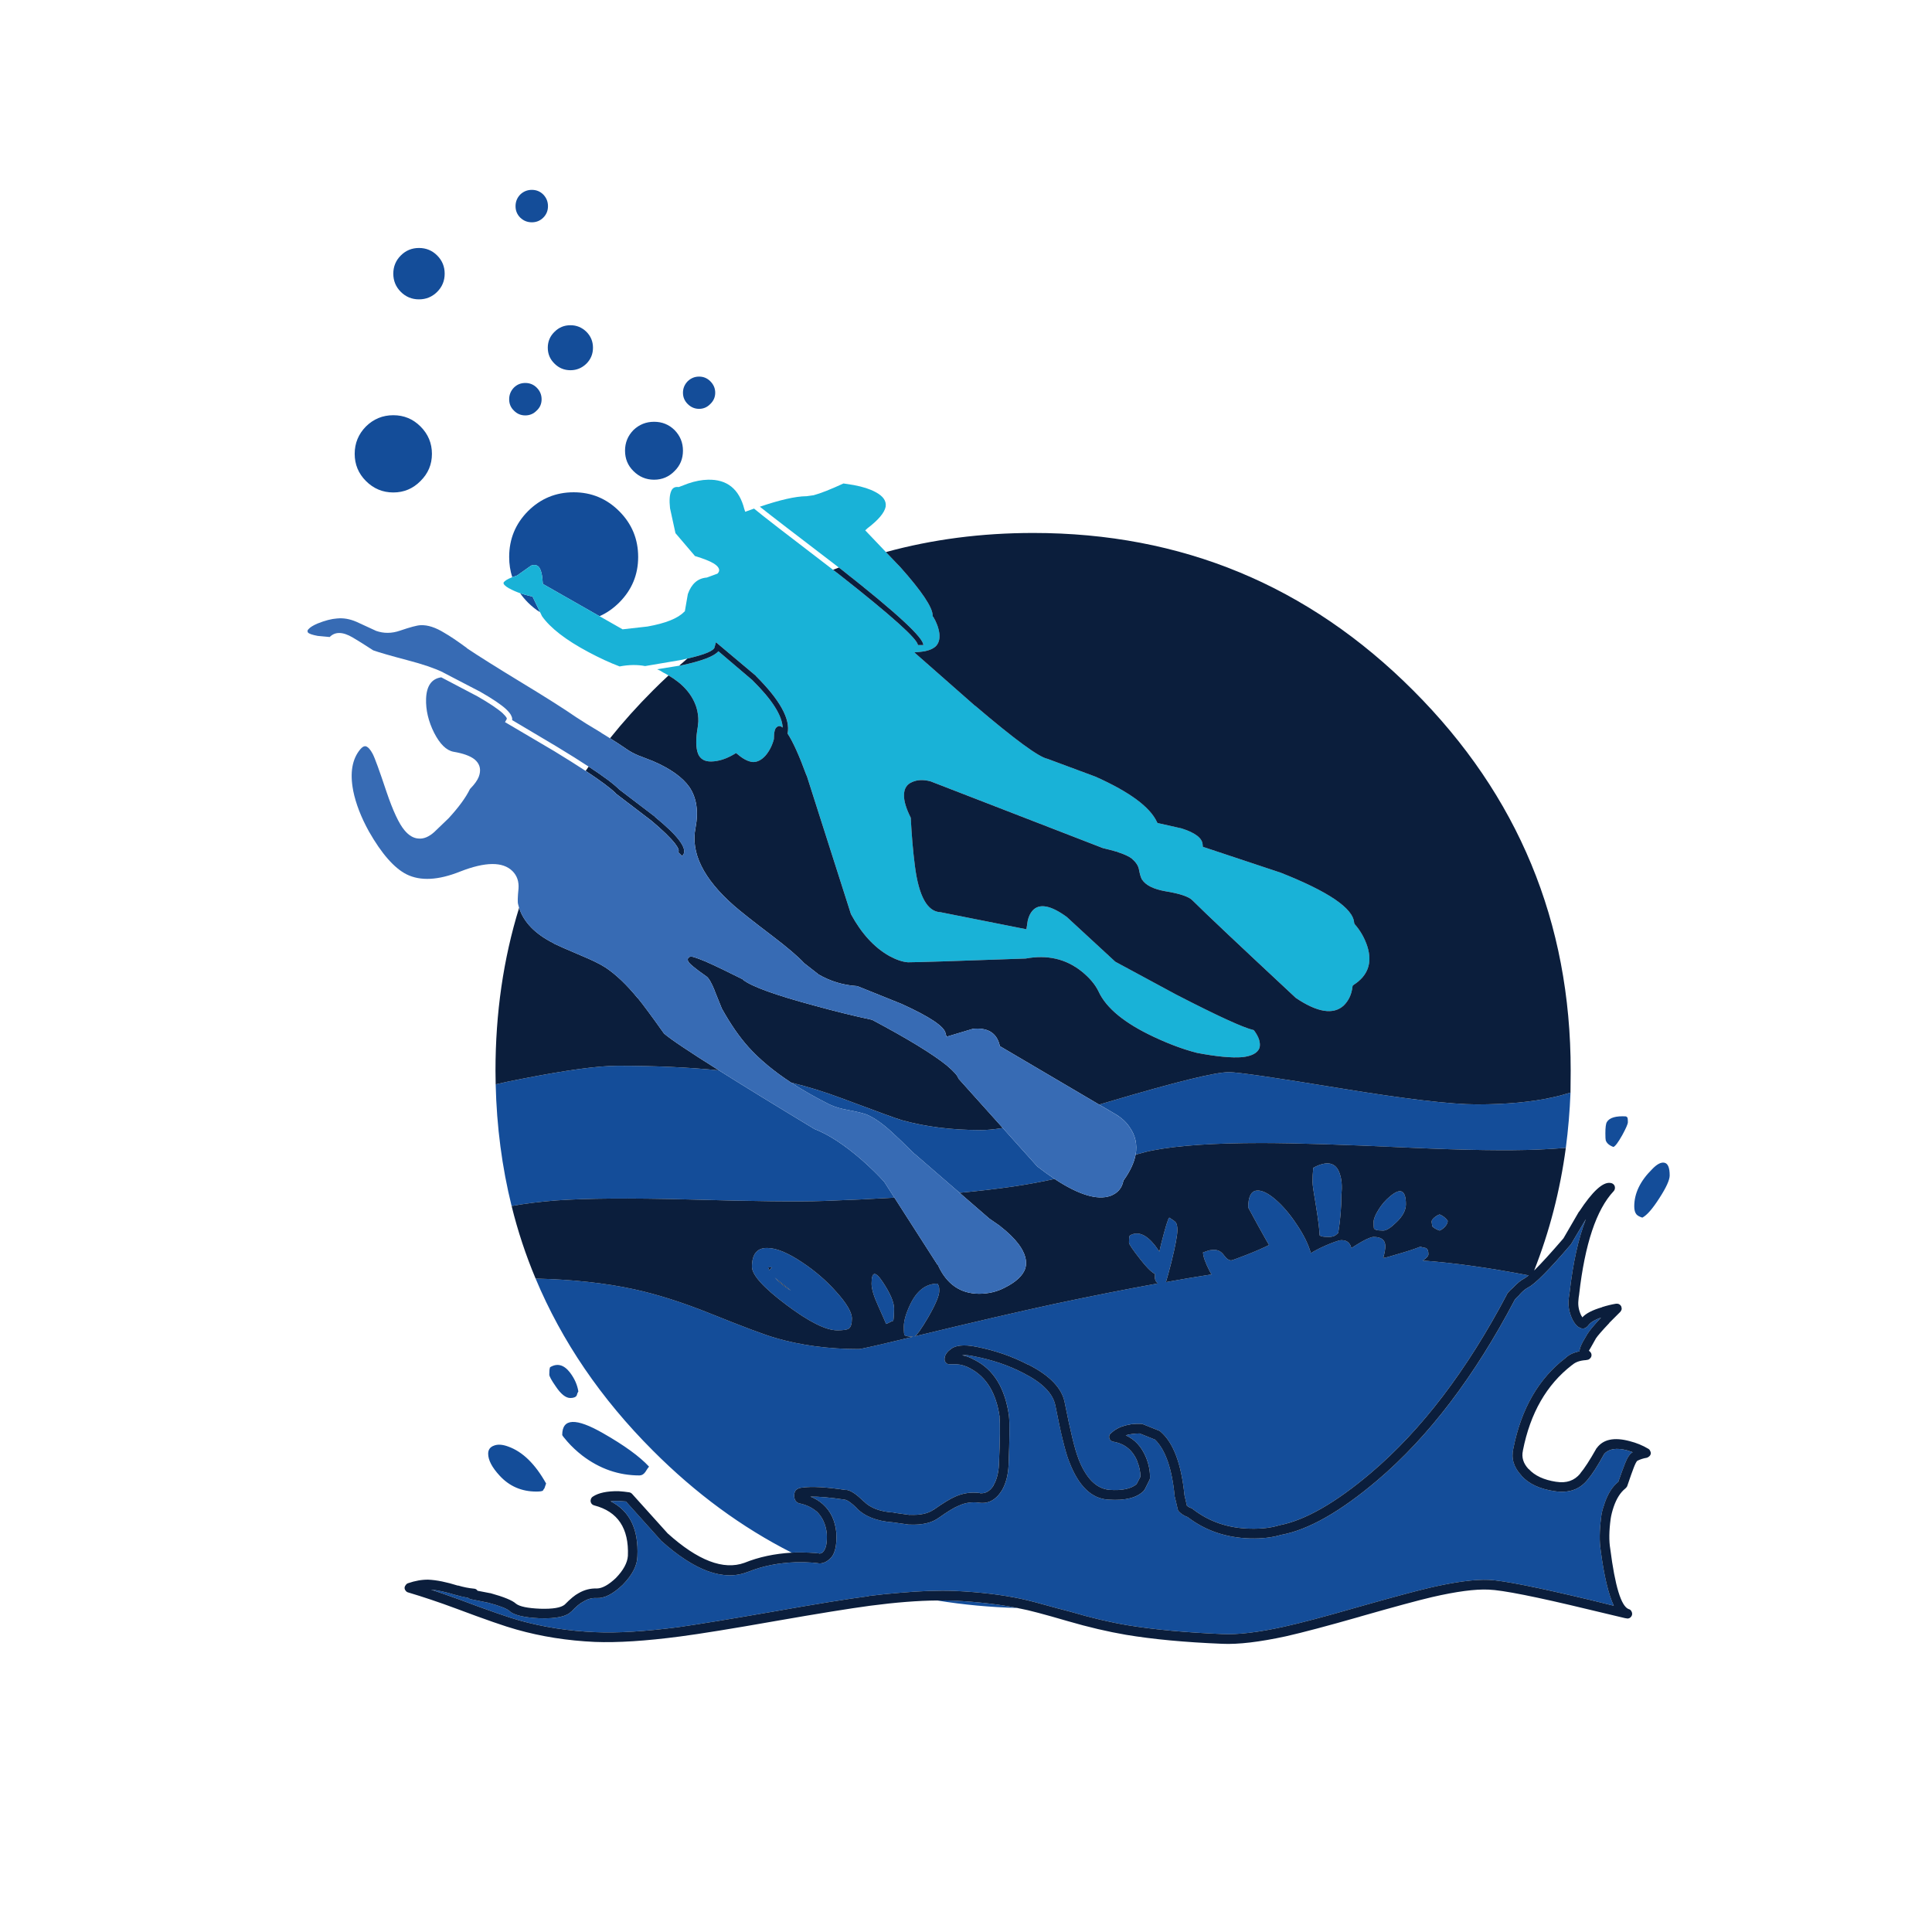<?xml version="1.0" encoding="utf-8"?>
<!-- Generator: Adobe Illustrator 16.0.0, SVG Export Plug-In . SVG Version: 6.00 Build 0)  -->
<!DOCTYPE svg PUBLIC "-//W3C//DTD SVG 1.1//EN" "http://www.w3.org/Graphics/SVG/1.1/DTD/svg11.dtd">
<svg version="1.1" id="Layer_1" xmlns="http://www.w3.org/2000/svg" xmlns:xlink="http://www.w3.org/1999/xlink" x="0px" y="0px"
	 width="300px" height="300px" viewBox="0 0 300 300" enable-background="new 0 0 300 300" xml:space="preserve">
<g>
	<path fill-rule="evenodd" clip-rule="evenodd" fill="#144D99" d="M91.058,51.52c0.68,0.679,1.019,1.504,1.019,2.474
		c0,0.971-0.339,1.795-1.019,2.475c-0.699,0.679-1.524,1.019-2.475,1.019c-0.97,0-1.795-0.34-2.475-1.019
		c-0.699-0.679-1.048-1.504-1.048-2.475c0-0.97,0.349-1.795,1.048-2.474c0.68-0.68,1.504-1.019,2.475-1.019
		C89.534,50.501,90.359,50.84,91.058,51.52z M108.554,58.478c0.68,0,1.262,0.242,1.747,0.728c0.505,0.505,0.757,1.097,0.757,1.776
		c0,0.679-0.252,1.261-0.757,1.747c-0.485,0.504-1.067,0.757-1.747,0.757c-0.679,0-1.271-0.252-1.775-0.757
		c-0.485-0.485-0.728-1.067-0.728-1.747c0-0.68,0.243-1.271,0.728-1.776C107.283,58.72,107.875,58.478,108.554,58.478z
		 M170.68,171.52c0.579-0.171,1.171-0.346,1.775-0.523c10.151-3.009,16.274-4.513,18.37-4.513c1.358,0,7.113,0.834,17.264,2.504
		c10.17,1.669,17.244,2.503,21.223,2.503c4.619,0,8.559-0.368,11.819-1.106c0.834-0.174,1.747-0.417,2.736-0.728
		c-0.116,2.911-0.358,5.774-0.728,8.588c-1.437,0.117-2.882,0.204-4.338,0.263c-4.6,0.193-11.188,0.097-19.767-0.291
		c-10.345-0.485-18.079-0.729-23.202-0.729c-7.298,0-12.897,0.379-16.798,1.136c-0.668,0.122-1.564,0.345-2.693,0.67
		c0.293-1.588-0.041-3.043-1.004-4.367c-0.505-0.737-1.213-1.378-2.125-1.922L170.68,171.52z M155.716,175.158l5.356,5.969
		c0.938,0.726,1.832,1.371,2.679,1.936c-2.026,0.453-4.171,0.846-6.434,1.18c-2.46,0.359-5.23,0.685-8.312,0.975l-6.972-6.04h-0.029
		c-1.553-1.534-2.756-2.688-3.61-3.465c-1.475-1.339-2.775-2.231-3.901-2.678c-0.621-0.214-1.553-0.438-2.794-0.67
		c-1.146-0.194-2.115-0.485-2.912-0.874c-2.199-1.103-4.184-2.233-5.953-3.392c2.61,0.644,5.197,1.444,7.758,2.402
		c5.59,2.096,8.733,3.241,9.432,3.436c3.649,1.028,7.763,1.542,12.344,1.542C153.232,175.479,154.35,175.372,155.716,175.158z
		 M145.527,248.521c0.931-0.02,1.805-0.01,2.62,0.028c3.648,0.176,6.929,0.554,9.839,1.136
		C153.717,249.569,149.564,249.182,145.527,248.521z M122.936,241.098c-7.744-3.921-14.925-9.199-21.543-15.837
		c-8.074-8.074-14.148-16.982-18.224-26.725c5.706,0.136,10.8,0.688,15.284,1.659c3.629,0.796,7.588,2.057,11.877,3.784
		c5.008,2.019,8.345,3.271,10.015,3.756c3.959,1.164,8.297,1.747,13.013,1.747c0.35,0,3.164-0.641,8.442-1.922
		c-0.485,0-0.854-0.039-1.106-0.116l-0.233-0.117c-0.077-0.058-0.116-0.504-0.116-1.339c0-0.912,0.34-2.076,1.019-3.493
		c1.029-2.115,2.436-3.174,4.221-3.174c0,0.059,0.039,0.137,0.116,0.233c0.097,0.117,0.146,0.418,0.146,0.902
		c0,0.737-0.582,2.115-1.747,4.134c-1.009,1.728-1.708,2.708-2.096,2.94c0.291-0.097,0.592-0.175,0.902-0.232
		c7.996-1.94,14.945-3.552,20.844-4.833c5.667-1.203,11.015-2.261,16.04-3.173c-0.135-0.136-0.213-0.214-0.232-0.233
		c-0.154-0.213-0.232-0.456-0.232-0.728c0-0.136,0.01-0.301,0.029-0.495c-0.621-0.349-1.379-1.106-2.271-2.271
		c-1.184-1.494-1.775-2.368-1.775-2.62c0-0.505,0.029-0.844,0.087-1.02l0.059-0.087c1.223-0.698,2.522-0.174,3.901,1.572
		c0.232,0.311,0.455,0.621,0.669,0.932c0.077-0.368,0.165-0.747,0.263-1.136c0.68-2.678,1.105-4.057,1.28-4.134
		c0.563,0.35,0.894,0.592,0.99,0.729c0.175,0.213,0.262,0.61,0.262,1.193c0,0.815-0.311,2.483-0.932,5.007
		c-0.35,1.358-0.63,2.388-0.845,3.086c2.427-0.446,4.785-0.844,7.075-1.193c-0.078-0.155-0.165-0.311-0.263-0.466
		c-0.698-1.358-1.048-2.349-1.048-2.97c0.059,0,0.242-0.059,0.553-0.174c0.311-0.137,0.709-0.205,1.194-0.205
		c0.602,0,1.097,0.272,1.484,0.815c0.389,0.543,0.767,0.815,1.136,0.815c0.116,0,0.873-0.272,2.271-0.815
		c1.533-0.602,2.736-1.125,3.61-1.571c-0.194-0.311-0.797-1.379-1.806-3.203l-1.426-2.62c0-1.63,0.417-2.503,1.251-2.62
		c0.777-0.116,1.767,0.34,2.97,1.368c1.146,0.99,2.231,2.262,3.261,3.814c1.087,1.591,1.834,3.096,2.242,4.513
		c0.911-0.544,1.901-1.029,2.969-1.456c0.932-0.369,1.523-0.553,1.775-0.553c0.544,0,0.951,0.174,1.224,0.523
		c0.193,0.252,0.291,0.495,0.291,0.728c0.64-0.407,1.193-0.747,1.659-1.019c0.873-0.485,1.484-0.729,1.834-0.729
		c1.165,0,1.767,0.447,1.805,1.34c0.02,0.466-0.087,1.106-0.32,1.922c0.233,0,1-0.204,2.301-0.611
		c1.377-0.389,2.532-0.768,3.464-1.136c0.214,0.077,0.495,0.146,0.844,0.203c0.272,0.117,0.408,0.438,0.408,0.961
		c0,0.272-0.291,0.602-0.874,0.99c4.794,0.35,10.277,1.115,16.448,2.3c-0.31,0.232-0.563,0.407-0.757,0.523
		c-0.465,0.233-1.028,0.699-1.688,1.398c-0.291,0.232-0.582,0.523-0.873,0.873c-0.02,0.039-0.039,0.087-0.058,0.146
		c-6.211,11.8-13.246,21.038-21.106,27.715c-5.513,4.677-10.268,7.395-14.266,8.151c-0.039,0-0.067,0.01-0.087,0.028
		c-1.223,0.369-2.679,0.534-4.367,0.495c-3.415-0.058-6.395-1.067-8.938-3.027c-0.077-0.078-0.154-0.126-0.232-0.146
		c-0.272-0.098-0.505-0.224-0.699-0.379l-0.378-1.63c-0.485-4.852-1.708-8.132-3.668-9.84c-0.078-0.078-0.156-0.136-0.233-0.175
		l-2.62-1.048c-0.098-0.02-0.184-0.029-0.262-0.029c-0.466-0.02-0.99,0-1.572,0.059l-0.029,0.028
		c-1.301,0.194-2.318,0.66-3.057,1.397c-0.155,0.117-0.242,0.272-0.262,0.466c-0.02,0.194,0.039,0.379,0.175,0.554
		c0.116,0.136,0.262,0.223,0.437,0.262c1.785,0.291,3.037,1.301,3.756,3.028l-0.029-0.03c0.35,0.835,0.523,1.65,0.523,2.446
		l-0.611,1.164c-0.873,0.718-2.271,1.009-4.191,0.873c-2.058-0.174-3.679-1.814-4.862-4.92v-0.029
		c-0.524-1.339-1.213-4.162-2.067-8.471c-0.388-2.31-2.299-4.328-5.734-6.056v0.029c-2.406-1.262-5.065-2.184-7.977-2.766
		c-2.058-0.407-3.455-0.233-4.192,0.523h-0.029c-0.505,0.428-0.757,0.902-0.757,1.427c0,0.116,0.029,0.233,0.087,0.35
		c0.059,0.116,0.156,0.223,0.292,0.32c0.116,0.058,0.243,0.087,0.378,0.087h1.048c0.757,0.039,1.485,0.253,2.184,0.641
		c0.02,0,0.029,0.01,0.029,0.029c2.504,1.319,4.018,3.833,4.542,7.54h-0.029c0.117,1.028,0.088,3.475-0.086,7.336
		c-0.059,1.32-0.34,2.406-0.846,3.261h0.029c-0.563,0.893-1.271,1.3-2.125,1.223v-0.029c-1.378-0.175-2.659,0.01-3.843,0.553
		c-0.737,0.311-1.853,0.99-3.348,2.038h-0.029c-0.854,0.602-2.076,0.864-3.668,0.786l0.029,0.029l-2.503-0.349
		c0-0.02-0.01-0.03-0.029-0.03c-2.077-0.116-3.629-0.698-4.658-1.746h-0.03c-1.145-1.146-2.057-1.737-2.736-1.776l0.029,0.029
		c-3.066-0.466-5.347-0.592-6.841-0.378c-0.815,0.077-1.223,0.484-1.223,1.223c0,0.679,0.291,1.097,0.874,1.252h0.059
		c0.971,0.213,1.814,0.621,2.532,1.223h0.029c0.893,0.873,1.417,2.019,1.572,3.435c0.078,1.437-0.126,2.397-0.611,2.883v0.029
		c-0.194,0.136-0.389,0.203-0.583,0.203v-0.029c-0.97-0.116-2.183-0.165-3.639-0.146h-0.029
		C123.324,241.068,123.13,241.078,122.936,241.098z M119.879,196.789c-0.407,0-0.611,0.01-0.611,0.029
		c0.077,0.136,0.146,0.281,0.204,0.437C119.588,197.061,119.724,196.905,119.879,196.789z M131.786,206.309
		c-0.252,0.175-0.844,0.262-1.776,0.262c-1.766,0-4.415-1.329-7.947-3.987c-3.533-2.66-5.299-4.62-5.299-5.882
		c0-1.998,0.815-2.969,2.446-2.911c1.378,0.02,3.154,0.757,5.328,2.213c1.999,1.32,3.765,2.844,5.298,4.571
		c1.63,1.805,2.445,3.192,2.445,4.162C132.281,205.571,132.116,206.096,131.786,206.309z M122.819,200.399
		c-0.971-0.758-1.805-1.427-2.503-2.009c0.523,0.582,1.213,1.164,2.067,1.746C122.519,200.234,122.664,200.321,122.819,200.399z
		 M138.889,185.974c-3.406,0.199-7.074,0.369-11.004,0.51c-3.862,0.136-10.859,0.058-20.989-0.233
		c-9.006-0.232-15.818-0.184-20.438,0.146c-2.542,0.194-4.88,0.486-7.016,0.874c-1.494-6.036-2.319-12.334-2.475-18.894
		c1.32-0.311,2.708-0.602,4.163-0.873c6.832-1.34,11.751-2.009,14.76-2.009c5.837,0,11.087,0.237,15.75,0.713
		c3.752,2.366,8.691,5.399,14.818,9.098c2.212,0.854,4.677,2.465,7.395,4.832c1.339,1.184,2.465,2.28,3.377,3.29l0.058,0.058
		L138.889,185.974z M83.867,95.071c-0.67-0.417-1.3-0.922-1.892-1.514c-0.455-0.46-0.858-0.94-1.208-1.441
		c0.528,0.179,1.105,0.339,1.732,0.48l0.204,0.059L83.867,95.071z M93.096,95.683l-8.792-5.007l-0.029-0.204
		c-0.058-1.165-0.252-1.97-0.583-2.416c-0.291-0.33-0.699-0.408-1.222-0.233l-2.184,1.543l-0.087,0.029
		c-0.242,0.078-0.46,0.156-0.655,0.233c-0.32-0.984-0.48-2.032-0.48-3.144c0-2.775,0.971-5.143,2.912-7.104
		c1.96-1.96,4.328-2.94,7.103-2.94c2.756,0,5.114,0.98,7.075,2.94c1.96,1.96,2.94,4.328,2.94,7.104c0,2.756-0.98,5.114-2.94,7.074
		C95.224,94.486,94.206,95.194,93.096,95.683z M101.567,74.489c-1.242,0-2.31-0.446-3.202-1.339c-0.874-0.854-1.31-1.912-1.31-3.173
		c0-1.242,0.437-2.309,1.31-3.202c0.893-0.854,1.96-1.281,3.202-1.281c1.242,0,2.3,0.427,3.173,1.281
		c0.874,0.893,1.31,1.96,1.31,3.202c0,1.262-0.437,2.319-1.31,3.173C103.868,74.043,102.81,74.489,101.567,74.489z M84.362,33.791
		c-0.485,0.485-1.077,0.728-1.775,0.728c-0.699,0-1.301-0.242-1.806-0.728c-0.485-0.485-0.728-1.077-0.728-1.776
		s0.243-1.3,0.728-1.805c0.505-0.485,1.106-0.728,1.806-0.728c0.698,0,1.291,0.243,1.775,0.728c0.485,0.504,0.728,1.106,0.728,1.805
		S84.848,33.305,84.362,33.791z M67.885,45.319c-0.777,0.776-1.718,1.165-2.824,1.165c-1.106,0-2.048-0.388-2.824-1.165
		c-0.776-0.776-1.165-1.718-1.165-2.824c0-1.106,0.388-2.047,1.165-2.824c0.776-0.777,1.718-1.165,2.824-1.165
		c1.106,0,2.047,0.388,2.824,1.165c0.776,0.776,1.164,1.717,1.164,2.824C69.049,43.601,68.661,44.542,67.885,45.319z M79.063,62
		c0-0.699,0.243-1.3,0.728-1.805c0.485-0.485,1.078-0.728,1.776-0.728c0.698,0,1.291,0.243,1.775,0.728
		C83.848,60.7,84.1,61.301,84.1,62s-0.252,1.281-0.757,1.747c-0.485,0.504-1.077,0.757-1.775,0.757
		c-0.699,0-1.291-0.252-1.776-0.757C79.307,63.281,79.063,62.699,79.063,62z M67.07,70.472c0,1.65-0.592,3.057-1.776,4.221
		c-1.165,1.184-2.572,1.776-4.221,1.776s-3.066-0.592-4.25-1.776c-1.164-1.165-1.747-2.571-1.747-4.221s0.583-3.066,1.747-4.25
		c1.184-1.165,2.601-1.747,4.25-1.747s3.057,0.583,4.221,1.747C66.478,67.405,67.07,68.822,67.07,70.472z M85.41,212.306
		c1.126-0.679,2.164-0.397,3.115,0.845c0.699,0.932,1.126,1.901,1.281,2.911c-0.097,0.136-0.184,0.35-0.262,0.641
		c-0.155,0.252-0.485,0.378-0.989,0.378c-0.699,0-1.446-0.592-2.242-1.775c-0.679-0.971-1.019-1.592-1.019-1.863
		c0-0.524,0.029-0.864,0.087-1.02L85.41,212.306z M75.803,225.727c0-0.621,0.301-1.038,0.902-1.252
		c0.583-0.233,1.32-0.185,2.212,0.146c2.232,0.796,4.192,2.708,5.881,5.735l-0.262,0.757c-0.078,0.077-0.155,0.194-0.233,0.35
		c-0.135,0.097-0.475,0.146-1.019,0.146c-2.29,0-4.192-0.825-5.706-2.475C76.395,227.852,75.803,226.716,75.803,225.727z
		 M93.649,222.554c3.299,1.882,5.677,3.609,7.132,5.182c-0.136,0.155-0.331,0.437-0.582,0.844c-0.252,0.35-0.553,0.524-0.903,0.524
		c-3.222,0-6.181-1.028-8.879-3.086c-0.874-0.679-1.649-1.407-2.329-2.184c-0.523-0.602-0.786-0.941-0.786-1.019
		C87.303,220.215,89.418,220.127,93.649,222.554z M95.949,233.063h0.029c0.427,0.039,0.834,0.068,1.223,0.088l5.357,5.968
		c0.019,0.02,0.039,0.049,0.058,0.087c5.299,4.755,9.812,6.376,13.537,4.862h0.029c2.213-0.893,4.677-1.388,7.395-1.485
		c0.971-0.02,1.825,0,2.562,0.059c0.311,0.02,0.602,0.049,0.874,0.087h-0.059c0.622,0.117,1.223-0.077,1.805-0.582
		c0.854-0.659,1.223-2.027,1.106-4.104c0-0.02,0-0.039,0-0.059c-0.175-1.844-0.863-3.309-2.067-4.396
		c-0.019,0-0.029-0.01-0.029-0.029c-0.583-0.505-1.223-0.893-1.921-1.165c1.339-0.019,3.105,0.137,5.298,0.467h0.029
		c0.427,0.077,1.048,0.514,1.863,1.31v0.029c1.256,1.276,3.12,2.004,5.59,2.184l2.475,0.349c0.019,0,0.048,0,0.087,0
		c2.019,0.098,3.571-0.271,4.658-1.105l-0.029,0.029c1.358-0.971,2.387-1.592,3.086-1.864c0.971-0.446,1.989-0.602,3.057-0.465
		c1.475,0.232,2.678-0.398,3.609-1.893c0.621-1.048,0.971-2.368,1.048-3.959c0.155-3.999,0.175-6.531,0.059-7.599v-0.029
		c-0.602-4.27-2.358-7.151-5.27-8.646h-0.028c-0.641-0.388-1.301-0.641-1.98-0.757c0.504-0.058,1.145,0,1.921,0.175
		c2.795,0.543,5.327,1.407,7.598,2.592c2.912,1.475,4.561,3.134,4.949,4.978c0.873,4.464,1.592,7.385,2.154,8.763
		c1.456,3.823,3.504,5.793,6.143,5.91c2.563,0.175,4.377-0.281,5.443-1.369c0.04-0.077,0.088-0.146,0.146-0.203l0.728-1.456
		c0.059-0.097,0.087-0.204,0.087-0.319c0.039-1.029-0.164-2.097-0.61-3.203c-0.68-1.649-1.728-2.795-3.145-3.436
		c0.291-0.097,0.611-0.164,0.961-0.203c0.427-0.059,0.825-0.088,1.193-0.088l2.388,0.961c1.63,1.591,2.649,4.542,3.056,8.85
		c0,0.02,0.011,0.049,0.03,0.088l0.437,1.863c0.02,0.136,0.077,0.252,0.175,0.35c0.368,0.388,0.824,0.679,1.368,0.873
		c2.756,2.115,6.007,3.222,9.752,3.318c1.825,0.039,3.406-0.146,4.746-0.553c4.211-0.757,9.199-3.581,14.963-8.472
		c7.977-6.773,15.1-16.138,21.368-28.093c0.233-0.253,0.466-0.485,0.699-0.699c0-0.02,0.009-0.039,0.028-0.058
		c0.389-0.428,0.737-0.737,1.049-0.933c0.116-0.077,0.213-0.135,0.291-0.174c1.048-0.524,3.241-2.737,6.579-6.638
		c0.039-0.039,0.067-0.078,0.087-0.116l2.271-3.844c-1.162,2.983-2.007,6.807-2.533,11.471c-0.059,0.33-0.106,0.68-0.146,1.048
		c-0.097,1.01,0.106,2.038,0.611,3.086c0,0.02,0.01,0.039,0.029,0.059c0.349,0.621,0.68,0.999,0.99,1.136
		c0.563,0.349,1.067,0.213,1.514-0.408c0.329-0.407,0.961-0.776,1.892-1.106c-1.105,1.184-1.795,2.009-2.066,2.475l-0.029,0.029
		l-0.815,1.397v0.029c-0.271,0.505-0.417,0.941-0.437,1.31c-0.912,0.175-1.63,0.515-2.154,1.019
		c-4.191,3.203-6.899,7.899-8.122,14.091c-0.35,1.514,0.067,2.901,1.252,4.163v0.029c1.145,1.281,2.872,2.086,5.182,2.416
		c2.193,0.33,3.901-0.271,5.124-1.805c0.68-0.796,1.533-2.125,2.562-3.988c0.718-0.796,1.902-0.98,3.552-0.554
		c0.291,0.098,0.582,0.194,0.873,0.291c-0.427,0.194-0.844,0.815-1.252,1.863v0.029c-0.213,0.524-0.543,1.427-0.989,2.708
		c-0.912,0.718-1.631,1.853-2.154,3.405v0.029c-0.291,0.796-0.466,1.515-0.524,2.154c-0.252,2.019-0.271,3.697-0.058,5.037v0.028
		c0.523,3.96,1.203,6.822,2.038,8.589c-1.126-0.272-2.31-0.563-3.553-0.874c-8.345-1.999-13.624-3.047-15.836-3.145
		c-2.193-0.097-5.261,0.311-9.2,1.224c-2.153,0.504-5.899,1.514-11.237,3.027c-5.046,1.455-8.85,2.465-11.411,3.027
		c-3.959,0.873-7.133,1.252-9.521,1.136h-0.028c-5.687-0.233-10.587-0.689-14.702-1.368c-2.775-0.466-5.735-1.164-8.879-2.097
		c-0.776-0.213-1.514-0.407-2.212-0.582c-2.543-0.718-4.329-1.184-5.357-1.397h0.029c-3.086-0.659-6.57-1.077-10.451-1.252
		c-2.426-0.097-5.27,0-8.53,0.292c-1.514,0.116-3.115,0.281-4.804,0.494v0.029c-3.183,0.407-8.113,1.203-14.789,2.388
		c-6.696,1.164-11.606,1.969-14.731,2.416c-5.201,0.679-9.51,0.941-12.926,0.786c-4.153-0.175-8.103-0.786-11.848-1.835
		c-1.669-0.465-4.784-1.552-9.345-3.26c-1.494-0.544-2.94-1.048-4.337-1.514c1.048,0.097,2.29,0.368,3.727,0.814h0.029
		c0.66,0.194,1.33,0.35,2.009,0.466c0.116,0.098,0.242,0.165,0.378,0.204l2.736,0.554c1.747,0.466,2.854,0.893,3.319,1.28h-0.029
		c0.679,0.641,2.251,1.019,4.716,1.136c2.582,0.077,4.221-0.282,4.92-1.077h0.029c0.718-0.757,1.31-1.252,1.776-1.484
		c0.019-0.02,0.039-0.03,0.058-0.03c0.641-0.407,1.32-0.592,2.038-0.553c1.184,0.078,2.533-0.602,4.046-2.037l0.03-0.03
		c1.494-1.532,2.251-3.008,2.271-4.425c0.194-4.191-1.193-7.035-4.163-8.529C95.163,233.082,95.542,233.063,95.949,233.063z
		 M135.337,199.321c0-1.921,0.583-1.998,1.747-0.232c1.164,1.767,1.747,3.135,1.747,4.105c0,0.756-0.039,1.387-0.117,1.892
		c-0.039,0-0.184,0.059-0.437,0.175c-0.272,0.155-0.504,0.262-0.699,0.32c-0.02-0.117-0.427-1.058-1.223-2.824
		C135.677,201.282,135.337,200.137,135.337,199.321z M249.341,177.08c-0.039-0.136-0.059-0.505-0.059-1.106
		c0-0.912,0.077-1.494,0.232-1.746c0.408-0.68,1.407-0.971,2.999-0.874c0,0.039,0.049,0.078,0.146,0.117
		c0.077,0.038,0.116,0.301,0.116,0.785c0,0.272-0.291,0.942-0.873,2.01c-0.621,1.105-1.077,1.717-1.368,1.833
		C249.894,177.866,249.496,177.527,249.341,177.08z M218.307,187.008c0,0.932-0.505,1.873-1.514,2.823
		c-0.854,0.835-1.523,1.252-2.009,1.252c-0.505,0-0.883-0.039-1.135-0.116l-0.233-0.146c-0.077,0.097-0.116-0.271-0.116-1.106
		c0-0.446,0.262-1.087,0.786-1.922c0.504-0.796,1.077-1.455,1.718-1.979C217.473,184.377,218.307,184.775,218.307,187.008z
		 M224.799,189.569c0,0.233-0.097,0.484-0.291,0.757c-0.252,0.33-0.572,0.582-0.961,0.757c-0.505-0.175-0.883-0.388-1.135-0.641
		l-0.117-0.728c0-0.194,0.146-0.417,0.437-0.669c0.291-0.233,0.563-0.389,0.815-0.467
		C224.071,188.793,224.488,189.123,224.799,189.569z M203.809,183.572c0-0.737,0.04-1.484,0.117-2.241
		c2.154-1.146,3.522-0.845,4.104,0.902c0.311,0.893,0.398,1.97,0.262,3.231c0,1.999-0.164,3.998-0.494,5.997l-0.379,0.319
		c-0.252,0.194-0.621,0.291-1.105,0.291c-0.524,0-0.913-0.038-1.165-0.115l-0.233-0.117c-0.038-0.951-0.232-2.503-0.582-4.657
		C203.984,185.145,203.809,183.94,203.809,183.572z M256.531,181.563c0.737-0.776,1.368-1.116,1.893-1.02
		c0.563,0.098,0.844,0.757,0.844,1.98c0,0.698-0.533,1.873-1.602,3.522c-1.067,1.669-1.95,2.678-2.648,3.027
		c-0.428-0.136-0.729-0.301-0.902-0.495c-0.233-0.271-0.35-0.688-0.35-1.251C253.766,185.31,254.688,183.388,256.531,181.563z"/>
	<path fill-rule="evenodd" clip-rule="evenodd" fill="#19B2D7" d="M93.096,95.683l3.58,2.038l3.873-0.437
		c2.814-0.504,4.706-1.261,5.677-2.271l0.116-0.087l0.466-2.678c0.563-1.592,1.533-2.445,2.911-2.562h0.029l1.66-0.611l0.058-0.058
		c0.252-0.291,0.271-0.592,0.058-0.903c-0.116-0.194-0.358-0.407-0.728-0.64c-0.583-0.349-1.542-0.728-2.882-1.135l-3.028-3.552
		l-0.844-3.872c-0.136-1.223-0.068-2.125,0.204-2.707c0.194-0.446,0.553-0.641,1.078-0.583h0.087l1.456-0.553
		c1.087-0.369,2.106-0.563,3.057-0.582c2.97-0.078,4.853,1.436,5.648,4.542l0.146,0.437l1.369-0.495
		c1.002,0.854,5.092,4.022,12.271,9.505c0.328,0.253,0.663,0.51,1.004,0.771c8.074,6.346,12.13,9.985,12.168,10.917h0.845
		c0.059-1.106-4.105-4.958-12.489-11.558l-0.029-0.029c-0.202-0.154-0.401-0.305-0.596-0.451
		c-6.767-5.167-10.857-8.315-12.271-9.447c3.144-1.067,5.541-1.611,7.19-1.63h0.059l1.048-0.146h0.029
		c1.087-0.291,2.639-0.902,4.658-1.834l1.689,0.262h-0.03c1.359,0.252,2.465,0.611,3.319,1.077c1.184,0.621,1.708,1.378,1.572,2.271
		c-0.194,0.951-1.136,2.067-2.824,3.348l-0.35,0.32l3.217,3.377l2.256,2.358c3.319,3.727,4.988,6.221,5.007,7.482v0.146l0.087,0.058
		c0.524,0.874,0.844,1.756,0.96,2.649c0.078,0.815-0.106,1.456-0.553,1.921c-0.524,0.485-1.33,0.776-2.417,0.873l-0.931,0.088
		l9.432,8.297h0.03c6.151,5.24,9.897,7.986,11.236,8.238l7.598,2.824h-0.028c5.182,2.329,8.316,4.648,9.403,6.958l0.087,0.175
		l3.756,0.844c2.135,0.679,3.222,1.523,3.26,2.533l0.029,0.319l11.907,3.96h0.028c7.551,2.969,11.403,5.58,11.559,7.831l0.058,0.175
		l0.059,0.087c0.873,0.99,1.523,2.145,1.95,3.465c0.776,2.522,0.067,4.493-2.125,5.909l-0.175,0.146l-0.029,0.175
		c-0.136,1.185-0.592,2.154-1.368,2.911c-1.611,1.456-4.086,1.058-7.423-1.193c-8.793-8.19-14.139-13.236-16.042-15.139
		c-0.543-0.582-1.95-1.058-4.221-1.426c-1.843-0.33-3.046-0.932-3.609-1.806v0.029c-0.194-0.35-0.35-0.854-0.466-1.514v0.029
		c-0.078-0.621-0.438-1.203-1.078-1.747h0.029c-0.484-0.388-1.251-0.747-2.3-1.077v-0.029h-0.028
		c-1.049-0.291-1.795-0.485-2.242-0.582l-26.754-10.363c-1.087-0.292-2.028-0.263-2.824,0.087c-0.873,0.35-1.31,1.038-1.31,2.066
		c-0.019,0.894,0.33,2.058,1.048,3.494c0.136,2.697,0.349,5.182,0.641,7.452c0.602,4.736,1.931,7.143,3.989,7.22l13.333,2.649
		l0.204-1.339c0.155-0.66,0.407-1.184,0.757-1.572c1.048-1.145,2.814-0.815,5.298,0.99l7.541,6.958l9.49,5.123
		c6.443,3.319,10.451,5.152,12.023,5.502c0.796,1.049,1.087,1.979,0.873,2.795v-0.028c-0.291,0.775-1.174,1.251-2.648,1.426
		c-1.67,0.136-4.027-0.087-7.075-0.67c-2.096-0.543-4.298-1.358-6.608-2.445c-4.58-2.135-7.463-4.493-8.646-7.073
		c-0.523-1.088-1.396-2.126-2.619-3.116c-2.446-1.96-5.348-2.629-8.705-2.009c-10.81,0.389-16.904,0.583-18.282,0.583
		c-0.834-0.059-1.805-0.388-2.911-0.989c-2.329-1.32-4.309-3.484-5.939-6.492l-6.871-21.515h-0.029
		c-1.126-3.086-2.106-5.26-2.941-6.521c0.466-2.232-1.174-5.211-4.919-8.938v-0.029l-6.201-5.211l-0.203,0.728
		c-0.053,0.572-1.464,1.173-4.236,1.805c-0.334,0.078-0.688,0.155-1.063,0.233l-5.502,0.932c-1.203-0.233-2.523-0.214-3.959,0.058
		c-1.495-0.563-3.115-1.31-4.862-2.242c-3.493-1.863-5.891-3.717-7.191-5.561l-0.291-0.611l-1.165-2.416l-0.204-0.059
		c-0.626-0.141-1.204-0.301-1.732-0.48c-0.629-0.22-1.187-0.467-1.674-0.742h-0.03c-0.64-0.369-0.931-0.669-0.873-0.902
		c0.153-0.275,0.604-0.557,1.354-0.844c0.195-0.077,0.414-0.155,0.655-0.233l0.087-0.029l2.184-1.543
		c0.523-0.174,0.931-0.097,1.222,0.233c0.331,0.446,0.524,1.251,0.583,2.416l0.029,0.204L93.096,95.683z M105.469,103.368
		l0.378-0.058c3.164-0.679,5.066-1.407,5.707-2.184l5.269,4.484c3.047,3.008,4.619,5.463,4.716,7.365
		c-0.349-0.272-0.64-0.301-0.873-0.088c-0.33,0.155-0.495,0.786-0.495,1.893c-0.272,1.01-0.708,1.863-1.31,2.562
		c-0.602,0.66-1.243,0.99-1.921,0.99c-0.738-0.059-1.543-0.466-2.417-1.223l-0.233-0.175l-0.232,0.146
		c-1.262,0.757-2.465,1.146-3.61,1.164c-1.009,0.02-1.689-0.368-2.038-1.164c-0.368-0.932-0.388-2.329-0.058-4.192v-0.029
		l0.087-0.814v-0.029c0.019-0.718-0.078-1.437-0.291-2.154c-0.641-2.01-2.087-3.669-4.338-4.979
		c-0.269-0.162-0.551-0.317-0.844-0.465c-0.272-0.194-0.583-0.359-0.932-0.495L105.469,103.368z"/>
	<path fill-rule="evenodd" clip-rule="evenodd" fill="#0B1E3C" d="M106.735,102.262c2.772-0.632,4.184-1.233,4.236-1.805
		l0.203-0.728l6.201,5.211v0.029c3.746,3.727,5.386,6.705,4.919,8.938c0.835,1.261,1.815,3.435,2.941,6.521h0.029l6.871,21.515
		c1.63,3.008,3.61,5.172,5.939,6.492c1.106,0.602,2.077,0.931,2.911,0.989c1.378,0,7.472-0.194,18.282-0.583
		c3.357-0.62,6.259,0.049,8.705,2.009c1.223,0.99,2.096,2.028,2.619,3.116c1.184,2.58,4.066,4.938,8.646,7.073
		c2.311,1.087,4.513,1.902,6.608,2.445c3.048,0.583,5.405,0.806,7.075,0.67c1.475-0.175,2.357-0.65,2.648-1.426v0.028
		c0.214-0.815-0.077-1.746-0.873-2.795c-1.572-0.35-5.58-2.183-12.023-5.502l-9.49-5.123l-7.541-6.958
		c-2.483-1.806-4.25-2.135-5.298-0.99c-0.35,0.389-0.602,0.912-0.757,1.572l-0.204,1.339l-13.333-2.649
		c-2.058-0.077-3.387-2.483-3.989-7.22c-0.292-2.271-0.504-4.755-0.641-7.452c-0.718-1.437-1.067-2.601-1.048-3.494
		c0-1.028,0.437-1.717,1.31-2.066c0.795-0.35,1.737-0.379,2.824-0.087l26.754,10.363c0.447,0.097,1.193,0.291,2.242,0.582h0.028
		v0.029c1.049,0.33,1.815,0.689,2.3,1.077h-0.029c0.641,0.544,1,1.126,1.078,1.747v-0.029c0.116,0.66,0.271,1.164,0.466,1.514
		v-0.029c0.563,0.874,1.767,1.476,3.609,1.806c2.271,0.368,3.678,0.844,4.221,1.426c1.903,1.902,7.249,6.948,16.042,15.139
		c3.337,2.251,5.812,2.649,7.423,1.193c0.776-0.757,1.232-1.727,1.368-2.911l0.029-0.175l0.175-0.146
		c2.192-1.416,2.901-3.387,2.125-5.909c-0.427-1.32-1.077-2.475-1.95-3.465l-0.059-0.087l-0.058-0.175
		c-0.155-2.251-4.008-4.862-11.559-7.831h-0.028l-11.907-3.96l-0.029-0.319c-0.038-1.01-1.125-1.854-3.26-2.533l-3.756-0.844
		l-0.087-0.175c-1.087-2.31-4.222-4.629-9.403-6.958h0.028l-7.598-2.824c-1.339-0.252-5.085-2.998-11.236-8.238h-0.03l-9.432-8.297
		l0.931-0.088c1.087-0.097,1.892-0.388,2.417-0.873c0.446-0.466,0.63-1.106,0.553-1.921c-0.116-0.893-0.437-1.776-0.96-2.649
		l-0.087-0.058v-0.146c-0.02-1.261-1.688-3.755-5.007-7.482l-2.256-2.358c7.214-1.98,14.837-2.97,22.867-2.97
		c23.058,0,42.728,8.151,59.011,24.454c16.303,16.303,24.454,35.982,24.454,59.04c0,1.145-0.01,2.28-0.029,3.405
		c-0.989,0.311-1.902,0.554-2.736,0.728c-3.261,0.738-7.2,1.106-11.819,1.106c-3.979,0-11.053-0.834-21.223-2.503
		c-10.15-1.67-15.905-2.504-17.264-2.504c-2.096,0-8.219,1.504-18.37,4.513c-0.604,0.178-1.196,0.353-1.775,0.523l-15.43-9.083
		l-0.029-0.174c-0.484-1.903-1.872-2.737-4.162-2.505l-4.076,1.224l-0.146-0.495c-0.155-1.067-2.436-2.601-6.841-4.6l-6.871-2.766
		c-2.193-0.136-4.231-0.757-6.113-1.863v-0.029l-2.125-1.659l-0.029-0.029c-0.932-1.009-2.582-2.416-4.949-4.222
		c-2.989-2.271-4.978-3.842-5.968-4.716c-4.735-4.173-6.715-8.19-5.939-12.052c0.485-2.582,0.165-4.697-0.96-6.347
		c-1.068-1.514-2.951-2.854-5.648-4.018c-0.971-0.369-1.669-0.641-2.097-0.815h-0.029c-0.795-0.33-1.465-0.688-2.009-1.077
		c-0.615-0.433-1.459-0.986-2.533-1.659c2.043-2.549,4.266-5.022,6.667-7.424c0.798-0.798,1.603-1.574,2.416-2.329
		c2.251,1.31,3.697,2.969,4.338,4.979c0.213,0.718,0.31,1.437,0.291,2.154v0.029l-0.087,0.814v0.029
		c-0.331,1.863-0.311,3.261,0.058,4.192c0.349,0.796,1.029,1.184,2.038,1.164c1.145-0.019,2.348-0.407,3.61-1.164l0.232-0.146
		l0.233,0.175c0.874,0.757,1.678,1.164,2.417,1.223c0.679,0,1.32-0.33,1.921-0.99c0.602-0.698,1.038-1.552,1.31-2.562
		c0-1.106,0.165-1.737,0.495-1.893c0.233-0.213,0.524-0.185,0.873,0.088c-0.097-1.902-1.668-4.357-4.716-7.365l-5.269-4.484
		c-0.641,0.777-2.543,1.504-5.707,2.184l-0.378,0.058C105.889,102.996,106.311,102.626,106.735,102.262z M138.889,185.974
		l6.696,10.437l0.059,0.029c1.339,2.95,3.464,4.436,6.376,4.454c1.455,0,2.775-0.311,3.959-0.931
		c1.766-0.874,2.843-1.873,3.23-2.999c0.33-1.146-0.028-2.417-1.076-3.813c-0.699-0.913-1.65-1.835-2.854-2.766h0.029l-1.688-1.165
		l-4.615-4.003c3.082-0.29,5.852-0.615,8.312-0.975c2.263-0.334,4.407-0.727,6.434-1.18c3.743,2.468,6.636,3.347,8.675,2.635
		c1.126-0.427,1.796-1.203,2.01-2.329l0.029-0.087l0.058-0.059c0.981-1.388,1.589-2.698,1.819-3.93
		c1.129-0.325,2.025-0.548,2.693-0.67c3.9-0.757,9.5-1.136,16.798-1.136c5.123,0,12.857,0.243,23.202,0.729
		c8.578,0.388,15.167,0.484,19.767,0.291c1.456-0.059,2.901-0.146,4.338-0.263c-0.893,6.638-2.533,12.984-4.92,19.04
		c1.087-1.067,2.591-2.718,4.513-4.949c0-0.02,0.01-0.029,0.028-0.029l2.417-4.163h0.029c2.076-3.163,3.696-4.647,4.861-4.454
		c0.193,0.02,0.359,0.098,0.495,0.232c0.136,0.137,0.203,0.311,0.203,0.524c0,0.194-0.067,0.369-0.203,0.524
		c-2.679,2.853-4.464,8.19-5.356,16.012v0.029c-0.059,0.311-0.098,0.63-0.117,0.96c-0.077,0.758,0.068,1.524,0.437,2.3
		c0.078,0.098,0.137,0.194,0.175,0.291c0.563-0.62,1.582-1.145,3.057-1.572c0-0.019,0.01-0.028,0.029-0.028
		c0.737-0.232,1.456-0.408,2.154-0.523c0.136-0.02,0.281,0,0.437,0.058c0.155,0.077,0.272,0.185,0.35,0.32
		c0.059,0.155,0.087,0.311,0.087,0.466c-0.038,0.155-0.106,0.291-0.203,0.407c-0.563,0.563-1.146,1.146-1.747,1.747h0.029
		c-1.106,1.164-1.814,1.979-2.125,2.445l0.029-0.029l-0.786,1.397c-0.155,0.271-0.253,0.437-0.291,0.495
		c0.077,0.058,0.136,0.106,0.174,0.146c0.155,0.155,0.233,0.33,0.233,0.523c0,0.214-0.078,0.389-0.233,0.524
		c-0.136,0.155-0.311,0.233-0.523,0.233c-0.02,0.02-0.059,0.028-0.116,0.028c-0.932,0.059-1.64,0.311-2.126,0.757
		c-0.038,0-0.058,0.01-0.058,0.029c-3.921,3.028-6.453,7.443-7.599,13.246v0.029c-0.232,1.029,0.059,1.979,0.874,2.853h0.028
		c0.932,1.029,2.349,1.689,4.251,1.98h0.028c1.572,0.252,2.815-0.176,3.727-1.281v-0.029c0.641-0.757,1.466-2.028,2.475-3.813
		c0.02-0.059,0.049-0.097,0.088-0.116c0.989-1.359,2.688-1.718,5.095-1.077c1.067,0.271,2.038,0.669,2.911,1.193
		c0.136,0.077,0.232,0.194,0.291,0.35c0.077,0.136,0.106,0.281,0.087,0.437c-0.038,0.155-0.116,0.281-0.232,0.378
		c-0.116,0.116-0.252,0.194-0.407,0.233c-0.486,0.077-0.952,0.223-1.398,0.437c-0.019,0.02-0.038,0.029-0.058,0.029
		c-0.136,0.116-0.32,0.476-0.554,1.077c-0.213,0.543-0.553,1.504-1.019,2.882c-0.078,0.136-0.175,0.252-0.291,0.35
		c-0.757,0.602-1.358,1.553-1.805,2.853c-0.233,0.699-0.389,1.32-0.466,1.863c-0.252,1.863-0.272,3.416-0.059,4.658
		c0.737,5.783,1.688,8.898,2.854,9.345c0.193,0.039,0.339,0.155,0.437,0.35c0.097,0.175,0.126,0.358,0.087,0.553
		c-0.058,0.194-0.175,0.35-0.349,0.466c-0.175,0.098-0.359,0.117-0.554,0.059h-0.029c-0.077-0.02-0.136-0.029-0.174-0.029
		c-1.708-0.407-3.581-0.854-5.619-1.339c-8.19-1.98-13.372-3.009-15.546-3.086c-2.077-0.098-5.007,0.291-8.792,1.164
		c-2.154,0.505-5.881,1.514-11.179,3.027h0.028c-5.104,1.456-8.946,2.475-11.528,3.057c-4.114,0.893-7.413,1.281-9.897,1.165
		c-5.765-0.232-10.742-0.698-14.936-1.397c-2.832-0.484-5.851-1.193-9.053-2.125c-3.648-1.067-6.113-1.718-7.395-1.95h-0.029
		c-0.137-0.039-0.262-0.068-0.379-0.088c-2.91-0.582-6.191-0.96-9.839-1.136c-0.815-0.038-1.689-0.048-2.62-0.028
		c-2.95,0.019-6.424,0.291-10.422,0.815c-3.183,0.427-8.103,1.222-14.76,2.387c-6.715,1.184-11.635,1.979-14.759,2.388
		c-5.299,0.698-9.705,0.979-13.217,0.844c-4.27-0.194-8.326-0.834-12.169-1.922c-1.708-0.466-4.861-1.562-9.461-3.289
		c-2.562-0.951-5.017-1.776-7.365-2.475c-0.155-0.039-0.281-0.126-0.378-0.262c-0.117-0.136-0.175-0.282-0.175-0.437
		c0-0.155,0.058-0.301,0.175-0.438c0.078-0.136,0.194-0.232,0.349-0.291c1.125-0.388,2.183-0.572,3.173-0.553
		c1.281,0.058,2.814,0.368,4.6,0.931v-0.028c0.835,0.252,1.669,0.417,2.504,0.495c0.194,0.02,0.349,0.097,0.465,0.232
		c0.02,0.02,0.04,0.049,0.059,0.088l1.95,0.378c0.02,0,0.039,0,0.058,0c2.097,0.582,3.416,1.126,3.96,1.631
		c0.563,0.446,1.824,0.708,3.784,0.785c1.941,0.059,3.203-0.154,3.785-0.64c0.874-0.893,1.591-1.485,2.154-1.776
		c0.893-0.523,1.844-0.767,2.854-0.728c0.834-0.02,1.815-0.563,2.94-1.631c1.165-1.203,1.786-2.348,1.863-3.435
		c0.175-4.271-1.563-6.881-5.211-7.831c-0.213-0.059-0.369-0.165-0.466-0.32c-0.117-0.194-0.146-0.389-0.087-0.582
		c0.039-0.194,0.146-0.35,0.321-0.467c0.873-0.582,2.193-0.862,3.959-0.844h0.029c0.583,0.039,1.126,0.097,1.63,0.175
		c0.174,0.02,0.33,0.098,0.465,0.232l5.532,6.144c4.697,4.23,8.675,5.754,11.936,4.57c2.213-0.893,4.658-1.417,7.337-1.572
		c0.194-0.02,0.388-0.029,0.582-0.029h0.029c1.456-0.02,2.668,0.029,3.639,0.146v0.029c0.194,0,0.389-0.067,0.583-0.203v-0.029
		c0.485-0.485,0.689-1.446,0.611-2.883c-0.155-1.416-0.68-2.562-1.572-3.435h-0.029c-0.718-0.602-1.562-1.01-2.532-1.223h-0.059
		c-0.583-0.155-0.874-0.573-0.874-1.252c0-0.738,0.408-1.146,1.223-1.223c1.494-0.214,3.775-0.088,6.841,0.378l-0.029-0.029
		c0.679,0.039,1.591,0.631,2.736,1.776h0.03c1.028,1.048,2.581,1.63,4.658,1.746c0.02,0,0.029,0.011,0.029,0.03l2.503,0.349
		l-0.029-0.029c1.592,0.078,2.814-0.185,3.668-0.786h0.029c1.495-1.048,2.61-1.728,3.348-2.038c1.184-0.543,2.465-0.728,3.843-0.553
		v0.029c0.854,0.077,1.563-0.33,2.125-1.223h-0.029c0.506-0.854,0.787-1.94,0.846-3.261c0.174-3.861,0.203-6.308,0.086-7.336h0.029
		c-0.523-3.707-2.037-6.221-4.542-7.54c0-0.02-0.009-0.029-0.029-0.029c-0.699-0.388-1.427-0.602-2.184-0.641h-1.048
		c-0.136,0-0.262-0.029-0.378-0.087c-0.135-0.098-0.233-0.204-0.292-0.32c-0.058-0.116-0.087-0.233-0.087-0.35
		c0-0.524,0.252-0.999,0.757-1.427h0.029c0.737-0.757,2.135-0.931,4.192-0.523c2.911,0.582,5.57,1.504,7.977,2.766v-0.029
		c3.436,1.728,5.347,3.746,5.734,6.056c0.854,4.309,1.543,7.132,2.067,8.471v0.029c1.184,3.105,2.805,4.746,4.862,4.92
		c1.921,0.136,3.318-0.155,4.191-0.873l0.611-1.164c0-0.796-0.174-1.611-0.523-2.446l0.029,0.03
		c-0.719-1.728-1.971-2.737-3.756-3.028c-0.175-0.039-0.32-0.126-0.437-0.262c-0.136-0.175-0.194-0.359-0.175-0.554
		c0.02-0.193,0.106-0.349,0.262-0.466c0.738-0.737,1.756-1.203,3.057-1.397l0.029-0.028c0.582-0.059,1.106-0.078,1.572-0.059
		c0.078,0,0.164,0.01,0.262,0.029l2.62,1.048c0.077,0.039,0.155,0.097,0.233,0.175c1.96,1.708,3.183,4.988,3.668,9.84l0.378,1.63
		c0.194,0.155,0.427,0.281,0.699,0.379c0.078,0.02,0.155,0.067,0.232,0.146c2.543,1.96,5.522,2.97,8.938,3.027
		c1.688,0.039,3.145-0.126,4.367-0.495c0.02-0.019,0.048-0.028,0.087-0.028c3.998-0.757,8.753-3.475,14.266-8.151
		c7.86-6.677,14.896-15.915,21.106-27.715c0.019-0.059,0.038-0.106,0.058-0.146c0.291-0.35,0.582-0.641,0.873-0.873
		c0.66-0.699,1.224-1.165,1.688-1.398c0.194-0.116,0.447-0.291,0.757-0.523c-6.171-1.185-11.654-1.95-16.448-2.3
		c0.583-0.389,0.874-0.718,0.874-0.99c0-0.523-0.136-0.844-0.408-0.961c-0.349-0.058-0.63-0.126-0.844-0.203
		c-0.932,0.368-2.087,0.747-3.464,1.136c-1.301,0.407-2.067,0.611-2.301,0.611c0.233-0.815,0.34-1.456,0.32-1.922
		c-0.038-0.893-0.64-1.34-1.805-1.34c-0.35,0-0.961,0.243-1.834,0.729c-0.466,0.271-1.02,0.611-1.659,1.019
		c0-0.232-0.098-0.476-0.291-0.728c-0.272-0.35-0.68-0.523-1.224-0.523c-0.252,0-0.844,0.184-1.775,0.553
		c-1.067,0.427-2.058,0.912-2.969,1.456c-0.408-1.417-1.155-2.922-2.242-4.513c-1.029-1.553-2.115-2.824-3.261-3.814
		c-1.203-1.028-2.192-1.484-2.97-1.368c-0.834,0.117-1.251,0.99-1.251,2.62l1.426,2.62c1.009,1.824,1.611,2.893,1.806,3.203
		c-0.874,0.446-2.077,0.97-3.61,1.571c-1.397,0.543-2.154,0.815-2.271,0.815c-0.369,0-0.747-0.272-1.136-0.815
		c-0.388-0.543-0.883-0.815-1.484-0.815c-0.485,0-0.884,0.068-1.194,0.205c-0.311,0.115-0.494,0.174-0.553,0.174
		c0,0.621,0.35,1.611,1.048,2.97c0.098,0.155,0.185,0.311,0.263,0.466c-2.29,0.35-4.648,0.747-7.075,1.193
		c0.215-0.698,0.495-1.728,0.845-3.086c0.621-2.523,0.932-4.191,0.932-5.007c0-0.583-0.087-0.98-0.262-1.193
		c-0.097-0.137-0.427-0.379-0.99-0.729c-0.175,0.077-0.601,1.456-1.28,4.134c-0.098,0.389-0.186,0.768-0.263,1.136
		c-0.214-0.311-0.437-0.621-0.669-0.932c-1.379-1.746-2.679-2.271-3.901-1.572l-0.059,0.087c-0.058,0.176-0.087,0.515-0.087,1.02
		c0,0.252,0.592,1.126,1.775,2.62c0.893,1.164,1.65,1.922,2.271,2.271c-0.02,0.194-0.029,0.359-0.029,0.495
		c0,0.271,0.078,0.515,0.232,0.728c0.02,0.02,0.098,0.098,0.232,0.233c-5.025,0.912-10.373,1.97-16.04,3.173
		c-5.899,1.281-12.848,2.893-20.844,4.833c-0.311,0.058-0.611,0.136-0.902,0.232c0.388-0.232,1.086-1.213,2.096-2.94
		c1.165-2.019,1.747-3.396,1.747-4.134c0-0.484-0.048-0.785-0.146-0.902c-0.077-0.097-0.116-0.175-0.116-0.233
		c-1.786,0-3.192,1.059-4.221,3.174c-0.679,1.417-1.019,2.581-1.019,3.493c0,0.835,0.039,1.281,0.116,1.339l0.233,0.117
		c0.252,0.077,0.621,0.116,1.106,0.116c-5.279,1.281-8.093,1.922-8.442,1.922c-4.716,0-9.054-0.583-13.013-1.747
		c-1.669-0.485-5.007-1.737-10.015-3.756c-4.289-1.728-8.249-2.988-11.877-3.784c-4.483-0.971-9.578-1.523-15.284-1.659
		c-1.534-3.648-2.775-7.404-3.727-11.267c2.135-0.388,4.474-0.68,7.016-0.874c4.62-0.329,11.432-0.378,20.438-0.146
		c10.13,0.291,17.127,0.369,20.989,0.233C131.815,186.343,135.483,186.173,138.889,185.974z M122.819,200.399
		c-0.155-0.078-0.301-0.165-0.437-0.263c-0.854-0.582-1.543-1.164-2.067-1.746C121.015,198.973,121.849,199.642,122.819,200.399z
		 M131.786,206.309c0.33-0.213,0.495-0.737,0.495-1.572c0-0.97-0.815-2.357-2.445-4.162c-1.533-1.728-3.3-3.251-5.298-4.571
		c-2.174-1.456-3.95-2.193-5.328-2.213c-1.63-0.058-2.446,0.913-2.446,2.911c0,1.262,1.766,3.222,5.299,5.882
		c3.532,2.658,6.181,3.987,7.947,3.987C130.942,206.57,131.534,206.483,131.786,206.309z M119.879,196.789
		c-0.155,0.116-0.291,0.271-0.407,0.466c-0.058-0.155-0.126-0.301-0.204-0.437C119.268,196.799,119.472,196.789,119.879,196.789z
		 M80.607,140.967c0.711,2.221,2.487,4.05,5.328,5.487v0.029c0.582,0.291,1.97,0.902,4.163,1.834
		c1.747,0.719,3.057,1.358,3.93,1.922c1.63,1.087,3.3,2.678,5.008,4.774h0.029c0.795,0.971,2.144,2.794,4.047,5.473
		c1.001,0.872,3.844,2.779,8.529,5.721c-4.663-0.476-9.912-0.713-15.75-0.713c-3.008,0-7.928,0.669-14.76,2.009
		c-1.456,0.271-2.843,0.563-4.163,0.873c-0.02-0.718-0.029-1.427-0.029-2.125C76.939,157.316,78.161,148.888,80.607,140.967z
		 M91.407,119.03c2.356,1.548,3.938,2.731,4.746,3.552l5.502,4.192v0.029c1.824,1.494,3.085,2.707,3.784,3.639
		c0.893,1.165,1.048,1.989,0.466,2.475l-0.582-0.582c0.174-0.232,0-0.689-0.524-1.368c-0.718-0.912-1.931-2.087-3.639-3.522
		l-5.531-4.222l-0.029-0.058c-0.795-0.783-2.348-1.938-4.658-3.465C91.094,119.479,91.25,119.256,91.407,119.03z M130.258,88.128
		c0.195,0.146,0.395,0.297,0.596,0.451l0.029,0.029c8.384,6.599,12.548,10.452,12.489,11.558h-0.845
		c-0.039-0.932-4.095-4.571-12.168-10.917c-0.342-0.261-0.676-0.518-1.004-0.771C129.655,88.36,129.955,88.244,130.258,88.128z
		 M155.716,175.158c-1.366,0.214-2.483,0.32-3.348,0.32c-4.581,0-8.695-0.514-12.344-1.542c-0.699-0.194-3.842-1.34-9.432-3.436
		c-2.562-0.958-5.148-1.759-7.758-2.402c-2.689-1.764-4.887-3.593-6.594-5.487c-1.417-1.572-2.795-3.562-4.134-5.968l-0.029-0.058
		l-1.105-2.737l0.029,0.029c-0.505-1.242-0.932-1.989-1.281-2.241c-1.863-1.301-2.823-2.106-2.882-2.417
		c-0.078-0.214-0.058-0.368,0.059-0.466c0.058-0.116,0.174-0.185,0.349-0.204c0.116-0.019,0.301,0.011,0.553,0.088
		c0.388,0.116,0.979,0.34,1.775,0.67c1.572,0.698,3.494,1.62,5.765,2.766l0.029,0.058c1.32,1.048,5.017,2.388,11.092,4.018
		c3.085,0.854,6.036,1.582,8.85,2.184l0.117,0.029c5.512,2.931,9.374,5.288,11.586,7.074c1.106,0.932,1.708,1.611,1.806,2.037
		L155.716,175.158z M95.949,233.063c-0.407,0-0.786,0.02-1.135,0.059c2.969,1.494,4.356,4.338,4.163,8.529
		c-0.02,1.417-0.776,2.893-2.271,4.425l-0.03,0.03c-1.513,1.436-2.862,2.115-4.046,2.037c-0.718-0.039-1.397,0.146-2.038,0.553
		c-0.019,0-0.039,0.011-0.058,0.03c-0.466,0.232-1.058,0.728-1.776,1.484h-0.029c-0.699,0.795-2.338,1.154-4.92,1.077
		c-2.465-0.117-4.037-0.495-4.716-1.136h0.029c-0.465-0.388-1.572-0.814-3.319-1.28l-2.736-0.554
		c-0.136-0.039-0.262-0.106-0.378-0.204c-0.679-0.116-1.349-0.271-2.009-0.466h-0.029c-1.437-0.446-2.679-0.718-3.727-0.814
		c1.397,0.466,2.843,0.97,4.337,1.514c4.561,1.708,7.676,2.795,9.345,3.26c3.746,1.049,7.695,1.66,11.848,1.835
		c3.416,0.155,7.725-0.107,12.926-0.786c3.125-0.447,8.035-1.252,14.731-2.416c6.676-1.185,11.606-1.98,14.789-2.388v-0.029
		c1.689-0.213,3.29-0.378,4.804-0.494c3.26-0.292,6.104-0.389,8.53-0.292c3.881,0.175,7.365,0.593,10.451,1.252h-0.029
		c1.028,0.214,2.814,0.68,5.357,1.397c0.698,0.175,1.436,0.369,2.212,0.582c3.144,0.933,6.104,1.631,8.879,2.097
		c4.115,0.679,9.016,1.135,14.702,1.368h0.028c2.388,0.116,5.562-0.263,9.521-1.136c2.562-0.563,6.365-1.572,11.411-3.027
		c5.338-1.514,9.084-2.523,11.237-3.027c3.939-0.913,7.007-1.32,9.2-1.224c2.212,0.098,7.491,1.146,15.836,3.145
		c1.243,0.311,2.427,0.602,3.553,0.874c-0.835-1.767-1.515-4.629-2.038-8.589v-0.028c-0.214-1.34-0.194-3.019,0.058-5.037
		c0.059-0.64,0.233-1.358,0.524-2.154v-0.029c0.523-1.553,1.242-2.688,2.154-3.405c0.446-1.281,0.776-2.184,0.989-2.708v-0.029
		c0.408-1.048,0.825-1.669,1.252-1.863c-0.291-0.097-0.582-0.193-0.873-0.291c-1.649-0.427-2.834-0.242-3.552,0.554
		c-1.028,1.863-1.882,3.192-2.562,3.988c-1.223,1.533-2.931,2.135-5.124,1.805c-2.31-0.33-4.037-1.135-5.182-2.416v-0.029
		c-1.185-1.262-1.602-2.649-1.252-4.163c1.223-6.191,3.931-10.888,8.122-14.091c0.524-0.504,1.242-0.844,2.154-1.019
		c0.02-0.368,0.165-0.805,0.437-1.31v-0.029l0.815-1.397l0.029-0.029c0.271-0.466,0.961-1.291,2.066-2.475
		c-0.931,0.33-1.563,0.699-1.892,1.106c-0.446,0.621-0.951,0.757-1.514,0.408c-0.311-0.137-0.642-0.515-0.99-1.136
		c-0.02-0.02-0.029-0.039-0.029-0.059c-0.505-1.048-0.708-2.076-0.611-3.086c0.039-0.368,0.087-0.718,0.146-1.048
		c0.526-4.664,1.371-8.487,2.533-11.471l-2.271,3.844c-0.02,0.038-0.048,0.077-0.087,0.116c-3.338,3.9-5.531,6.113-6.579,6.638
		c-0.078,0.039-0.175,0.097-0.291,0.174c-0.312,0.195-0.66,0.505-1.049,0.933c-0.02,0.019-0.028,0.038-0.028,0.058
		c-0.233,0.214-0.466,0.446-0.699,0.699c-6.269,11.955-13.392,21.319-21.368,28.093c-5.764,4.891-10.752,7.715-14.963,8.472
		c-1.34,0.407-2.921,0.592-4.746,0.553c-3.745-0.097-6.996-1.203-9.752-3.318c-0.544-0.194-1-0.485-1.368-0.873
		c-0.098-0.098-0.155-0.214-0.175-0.35l-0.437-1.863c-0.02-0.039-0.03-0.068-0.03-0.088c-0.406-4.308-1.426-7.259-3.056-8.85
		l-2.388-0.961c-0.368,0-0.767,0.029-1.193,0.088c-0.35,0.039-0.67,0.106-0.961,0.203c1.417,0.641,2.465,1.786,3.145,3.436
		c0.446,1.106,0.649,2.174,0.61,3.203c0,0.115-0.028,0.223-0.087,0.319l-0.728,1.456c-0.059,0.058-0.106,0.126-0.146,0.203
		c-1.066,1.088-2.881,1.544-5.443,1.369c-2.639-0.117-4.687-2.087-6.143-5.91c-0.563-1.378-1.281-4.299-2.154-8.763
		c-0.389-1.844-2.037-3.503-4.949-4.978c-2.271-1.185-4.803-2.049-7.598-2.592c-0.776-0.175-1.417-0.232-1.921-0.175
		c0.679,0.116,1.339,0.369,1.98,0.757h0.028c2.911,1.495,4.668,4.377,5.27,8.646v0.029c0.116,1.067,0.097,3.6-0.059,7.599
		c-0.077,1.591-0.427,2.911-1.048,3.959c-0.932,1.494-2.135,2.125-3.609,1.893c-1.068-0.137-2.086,0.019-3.057,0.465
		c-0.699,0.272-1.728,0.894-3.086,1.864l0.029-0.029c-1.086,0.834-2.639,1.203-4.658,1.105c-0.039,0-0.068,0-0.087,0l-2.475-0.349
		c-2.47-0.18-4.333-0.907-5.59-2.184v-0.029c-0.815-0.796-1.436-1.232-1.863-1.31h-0.029c-2.193-0.33-3.959-0.485-5.298-0.467
		c0.699,0.272,1.339,0.66,1.921,1.165c0,0.02,0.01,0.029,0.029,0.029c1.204,1.087,1.892,2.552,2.067,4.396c0,0.02,0,0.039,0,0.059
		c0.117,2.077-0.252,3.445-1.106,4.104c-0.582,0.505-1.184,0.699-1.805,0.582h0.059c-0.272-0.038-0.563-0.067-0.874-0.087
		c-0.737-0.059-1.591-0.078-2.562-0.059c-2.717,0.098-5.182,0.593-7.395,1.485h-0.029c-3.726,1.514-8.238-0.107-13.537-4.862
		c-0.019-0.038-0.039-0.067-0.058-0.087l-5.357-5.968c-0.388-0.02-0.796-0.049-1.223-0.088H95.949z M135.337,199.321
		c0,0.815,0.34,1.961,1.019,3.436c0.796,1.767,1.203,2.707,1.223,2.824c0.194-0.059,0.427-0.165,0.699-0.32
		c0.252-0.116,0.398-0.175,0.437-0.175c0.078-0.505,0.117-1.136,0.117-1.892c0-0.971-0.583-2.339-1.747-4.105
		C135.92,197.323,135.337,197.4,135.337,199.321z M203.809,183.572c0,0.368,0.176,1.572,0.524,3.61
		c0.35,2.154,0.544,3.706,0.582,4.657l0.233,0.117c0.252,0.077,0.641,0.115,1.165,0.115c0.484,0,0.854-0.097,1.105-0.291
		l0.379-0.319c0.33-1.999,0.494-3.998,0.494-5.997c0.137-1.262,0.049-2.339-0.262-3.231c-0.582-1.747-1.95-2.048-4.104-0.902
		C203.849,182.088,203.809,182.835,203.809,183.572z M224.799,189.569c-0.311-0.446-0.728-0.776-1.252-0.99
		c-0.252,0.078-0.524,0.233-0.815,0.467c-0.291,0.252-0.437,0.475-0.437,0.669l0.117,0.728c0.252,0.253,0.63,0.466,1.135,0.641
		c0.389-0.175,0.709-0.427,0.961-0.757C224.702,190.054,224.799,189.803,224.799,189.569z M218.307,187.008
		c0-2.232-0.834-2.631-2.503-1.194c-0.641,0.524-1.214,1.184-1.718,1.979c-0.524,0.835-0.786,1.476-0.786,1.922
		c0,0.835,0.039,1.203,0.116,1.106l0.233,0.146c0.252,0.077,0.63,0.116,1.135,0.116c0.485,0,1.155-0.417,2.009-1.252
		C217.802,188.881,218.307,187.939,218.307,187.008z"/>
	<path fill-rule="evenodd" clip-rule="evenodd" fill="#376BB4" d="M163.751,183.063c-0.847-0.564-1.74-1.21-2.679-1.936
		l-5.356-5.969l-6.899-7.686c-0.098-0.426-0.699-1.105-1.806-2.037c-2.212-1.786-6.074-4.144-11.586-7.074l-0.117-0.029
		c-2.814-0.602-5.765-1.329-8.85-2.184c-6.075-1.63-9.772-2.97-11.092-4.018l-0.029-0.058c-2.271-1.146-4.192-2.067-5.765-2.766
		c-0.796-0.33-1.387-0.554-1.775-0.67c-0.252-0.077-0.437-0.106-0.553-0.088c-0.175,0.02-0.292,0.088-0.349,0.204
		c-0.117,0.098-0.136,0.252-0.059,0.466c0.059,0.311,1.019,1.116,2.882,2.417c0.349,0.252,0.776,0.999,1.281,2.241l-0.029-0.029
		l1.105,2.737l0.029,0.058c1.339,2.406,2.717,4.396,4.134,5.968c1.707,1.895,3.905,3.724,6.594,5.487
		c1.77,1.158,3.754,2.289,5.953,3.392c0.796,0.389,1.766,0.68,2.912,0.874c1.242,0.232,2.173,0.456,2.794,0.67
		c1.126,0.446,2.426,1.339,3.901,2.678c0.854,0.776,2.057,1.931,3.61,3.465h0.029l6.972,6.04l4.615,4.003l1.688,1.165h-0.029
		c1.203,0.931,2.154,1.853,2.854,2.766c1.048,1.396,1.406,2.668,1.076,3.813c-0.388,1.126-1.465,2.125-3.23,2.999
		c-1.184,0.62-2.504,0.931-3.959,0.931c-2.912-0.019-5.037-1.504-6.376-4.454l-0.059-0.029l-6.696-10.437l-1.601-2.489l-0.058-0.058
		c-0.912-1.01-2.038-2.106-3.377-3.29c-2.717-2.367-5.182-3.979-7.395-4.832c-6.127-3.698-11.066-6.731-14.818-9.098
		c-4.685-2.941-7.528-4.849-8.529-5.721c-1.903-2.679-3.251-4.502-4.047-5.473h-0.029c-1.708-2.097-3.377-3.688-5.008-4.774
		c-0.874-0.563-2.184-1.203-3.93-1.922c-2.193-0.932-3.581-1.543-4.163-1.834v-0.029c-2.841-1.438-4.616-3.267-5.328-5.487
		c-0.054-0.178-0.103-0.356-0.146-0.539c-0.097-0.311-0.078-1.125,0.058-2.445c0.078-1.106-0.232-2.009-0.931-2.707
		c-1.494-1.494-4.202-1.476-8.123,0.058c-3.396,1.359-6.171,1.505-8.326,0.438c-1.921-0.971-3.872-3.193-5.852-6.667
		c-1.223-2.213-2.038-4.328-2.445-6.347v-0.029c-0.524-2.736-0.155-4.861,1.106-6.375c0.311-0.369,0.602-0.524,0.873-0.466
		c0.349,0.116,0.698,0.505,1.048,1.164c0.33,0.621,1.048,2.592,2.154,5.91c1.009,2.97,1.94,4.959,2.794,5.968
		c0.68,0.815,1.407,1.242,2.184,1.281c0.776,0.077,1.582-0.253,2.416-0.99l2.242-2.154c1.572-1.708,2.678-3.222,3.319-4.541
		l0.553-0.611c0.505-0.603,0.815-1.155,0.932-1.66c0.232-0.932-0.02-1.708-0.757-2.328c-0.68-0.544-1.776-0.941-3.29-1.194
		c-1.106-0.213-2.105-1.193-2.999-2.94c-0.893-1.785-1.31-3.552-1.251-5.298c0.077-1.999,0.864-3.105,2.358-3.318l5.648,2.969
		c1.824,1.048,3.115,1.912,3.872,2.591c0.311,0.291,0.524,0.544,0.641,0.758c0.02,0.077,0.02,0.136,0,0.174l-0.262,0.466
		l7.657,4.513c1.881,1.148,3.501,2.168,4.861,3.057c2.311,1.527,3.863,2.682,4.658,3.465l0.029,0.058l5.531,4.222
		c1.708,1.436,2.921,2.61,3.639,3.522c0.524,0.679,0.699,1.136,0.524,1.368l0.582,0.582c0.583-0.485,0.427-1.31-0.466-2.475
		c-0.699-0.932-1.96-2.145-3.784-3.639v-0.029l-5.502-4.192c-0.808-0.82-2.39-2.004-4.746-3.552
		c-1.374-0.903-3.014-1.932-4.92-3.085l-6.958-4.135c0.039-0.194,0-0.407-0.116-0.641c-0.117-0.291-0.389-0.64-0.815-1.048
		c-0.776-0.718-2.115-1.62-4.017-2.707l-5.765-2.999c0-0.02-0.01-0.029-0.029-0.029c-1.339-0.641-3.164-1.261-5.474-1.863
		c-2.639-0.698-4.425-1.213-5.356-1.543c-1.339-0.873-2.406-1.542-3.203-2.008c-1.533-0.893-2.717-0.913-3.551-0.059
		c-1.009-0.097-1.63-0.155-1.863-0.175c-0.834-0.155-1.339-0.33-1.514-0.524c-0.117-0.194-0.087-0.369,0.087-0.524
		c0.252-0.291,0.718-0.582,1.398-0.873c1.164-0.466,2.173-0.728,3.027-0.786h0.029c0.971-0.097,1.97,0.078,2.999,0.524
		c0.602,0.271,1.592,0.728,2.969,1.368l0.029,0.029h0.029c1.204,0.427,2.446,0.417,3.727-0.029c1.591-0.543,2.649-0.825,3.173-0.844
		h0.029c1.087-0.058,2.319,0.34,3.697,1.194c0.854,0.485,2.019,1.271,3.494,2.358v0.029c1.824,1.223,4.668,3.008,8.53,5.356
		c3.746,2.271,6.56,4.057,8.442,5.356c0.776,0.524,2.077,1.329,3.901,2.416h-0.029c0.489,0.299,0.945,0.581,1.368,0.845
		c1.074,0.673,1.918,1.227,2.533,1.659c0.543,0.389,1.213,0.747,2.009,1.077h0.029c0.427,0.175,1.126,0.446,2.097,0.815
		c2.697,1.164,4.58,2.504,5.648,4.018c1.125,1.649,1.445,3.765,0.96,6.347c-0.776,3.861,1.204,7.879,5.939,12.052
		c0.99,0.874,2.979,2.445,5.968,4.716c2.368,1.806,4.018,3.213,4.949,4.222l0.029,0.029l2.125,1.659v0.029
		c1.882,1.106,3.92,1.728,6.113,1.863l6.871,2.766c4.405,1.999,6.686,3.532,6.841,4.6l0.146,0.495l4.076-1.224
		c2.29-0.232,3.678,0.602,4.162,2.505l0.029,0.174l15.43,9.083l2.533,1.484c0.912,0.544,1.62,1.185,2.125,1.922
		c0.963,1.324,1.297,2.779,1.004,4.367c-0.23,1.231-0.838,2.542-1.819,3.93l-0.058,0.059l-0.029,0.087
		c-0.214,1.126-0.884,1.902-2.01,2.329C170.387,186.409,167.494,185.53,163.751,183.063z"/>
</g>
</svg>
